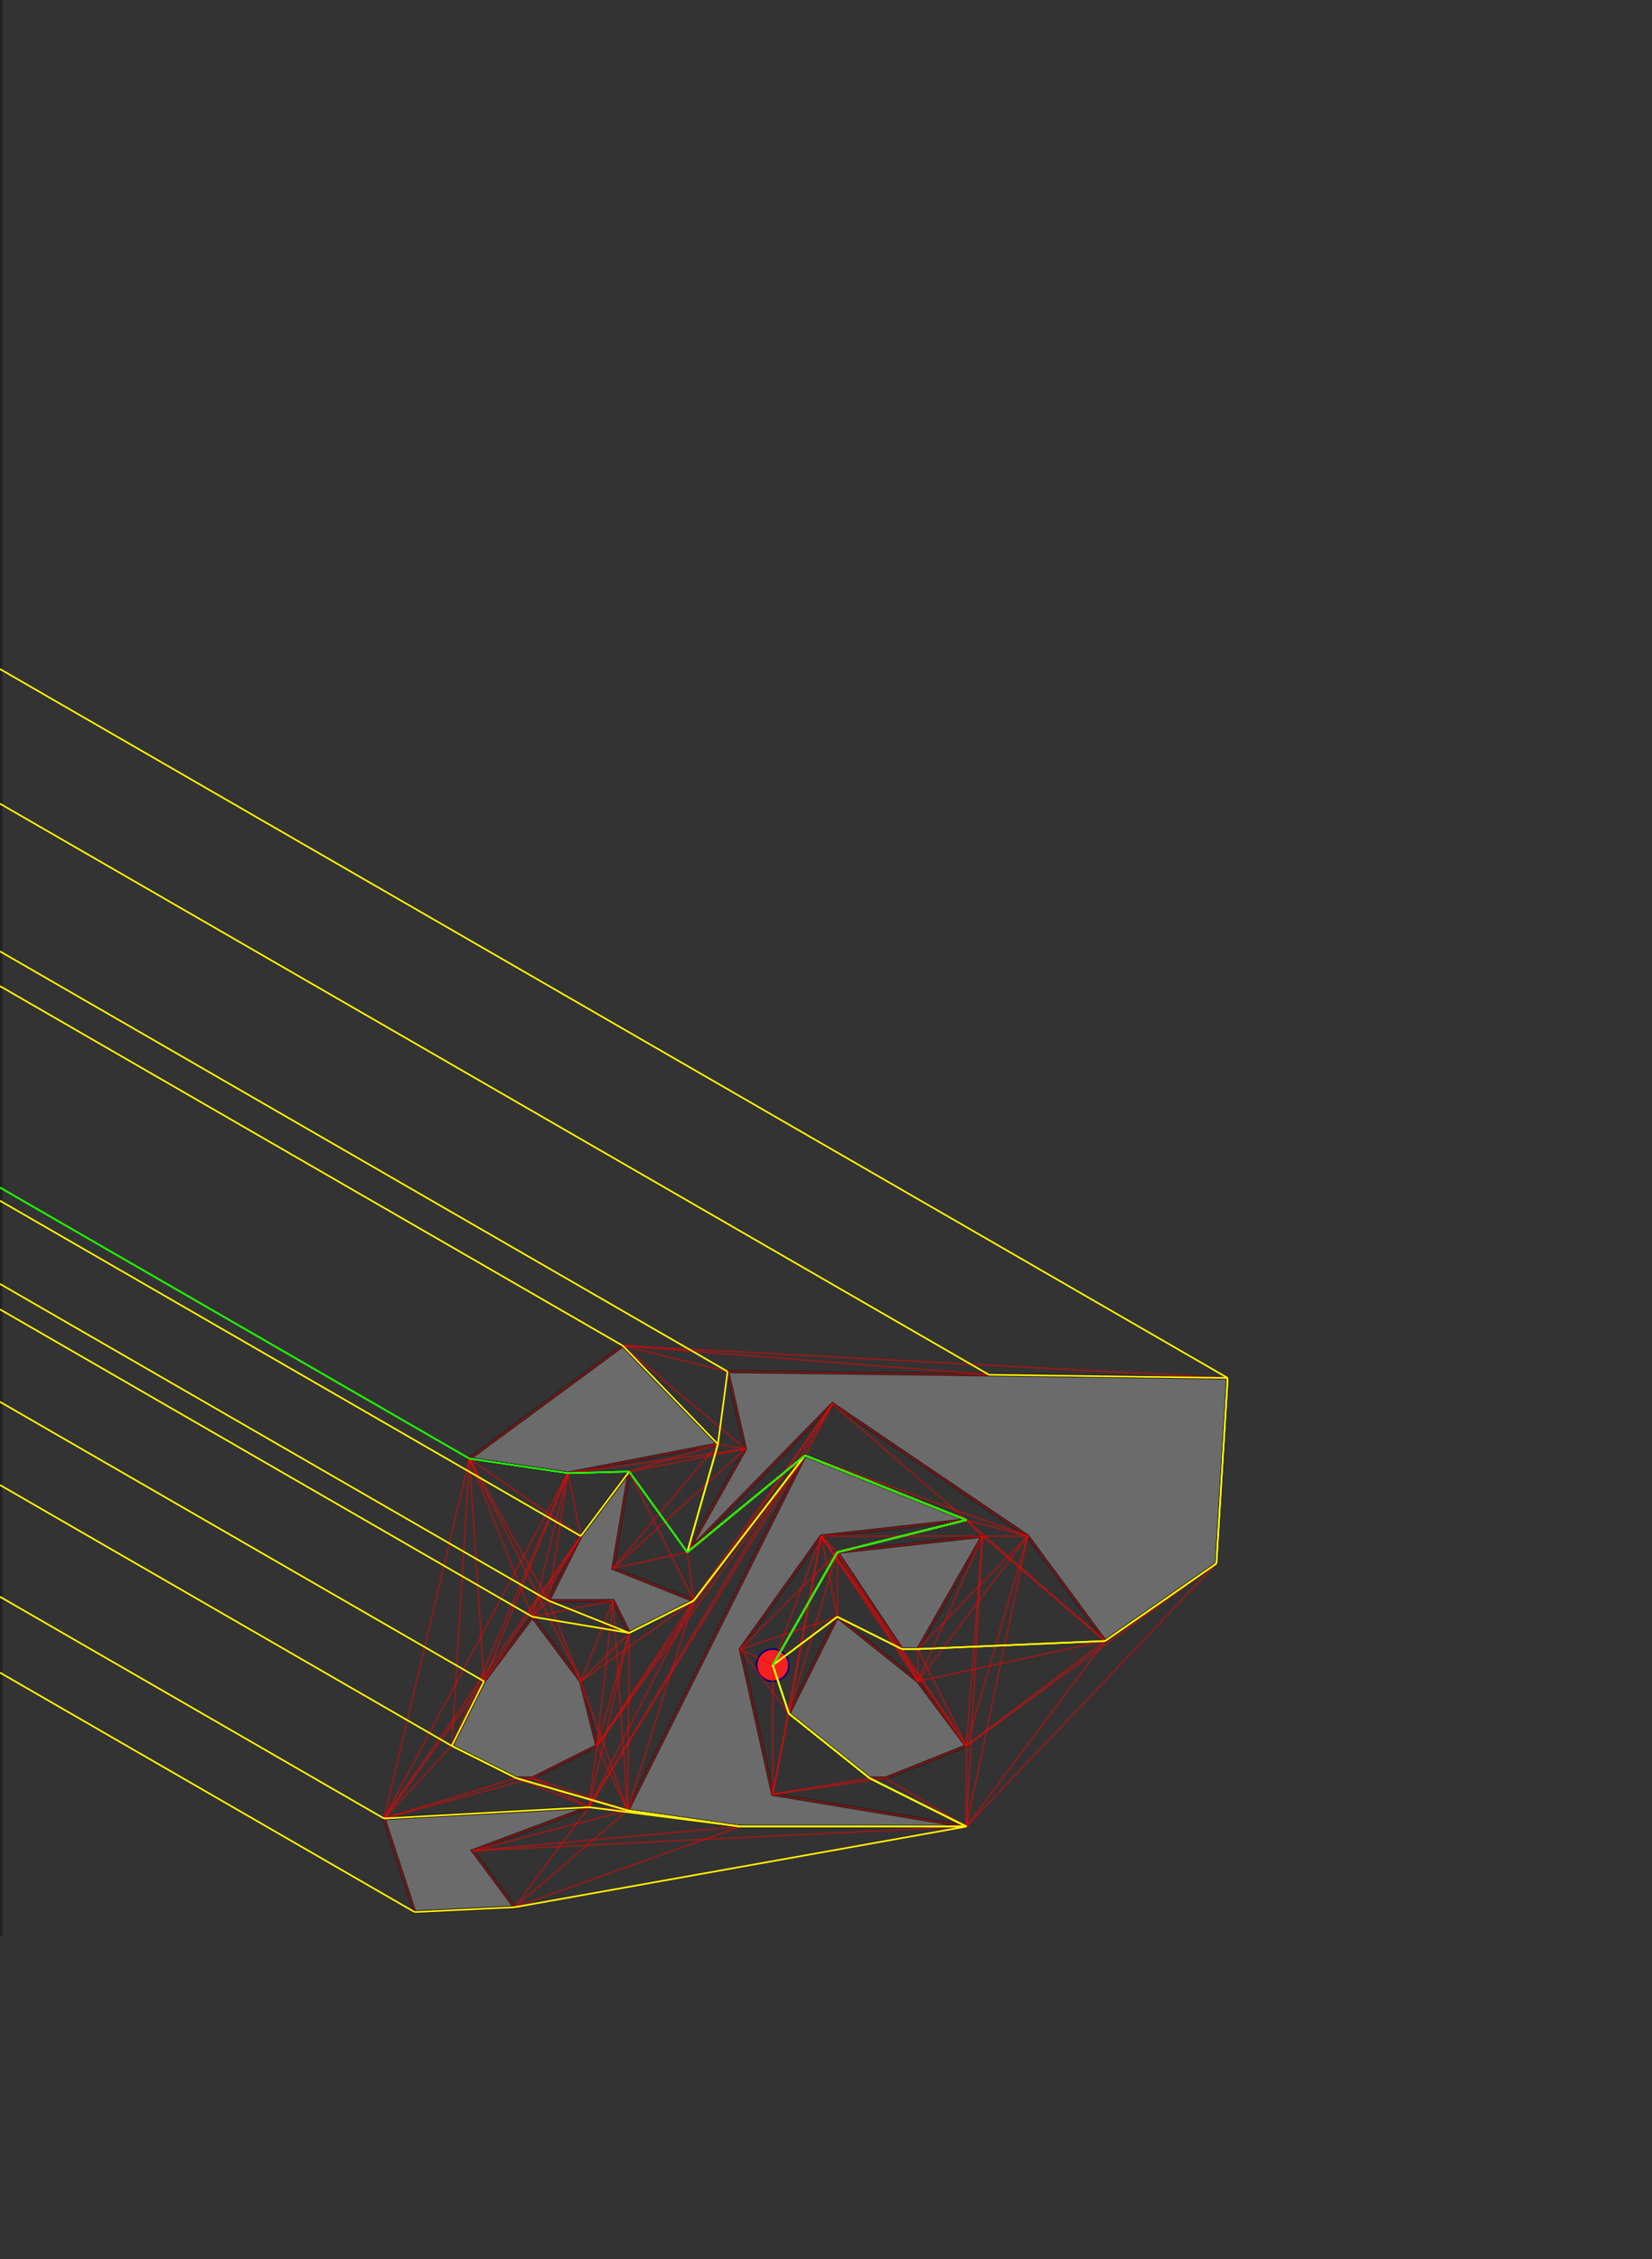 <svg version='1.1' viewBox='0 0 1024 1400' xmlns='http://www.w3.org/2000/svg'><rect x="0" y="0" width="1024" height="1400" fill="#333333" stroke="none"/><g transform='scale(1 -1)'><g transform='translate(0 -1200)'><line xmlns='http://www.w3.org/2000/svg' id='y' x1='0' x2='0' y1='0' y2='1200' fill='none' stroke='#212121' stroke-width='3'/><polygon id='P1' points='539 98 549 98 599 118 569 158 519 198 489 138' fill='#6B6B6B' stroke='#212121' stroke-width='2'/><polygon id='P2' points='559 178 569 178 609 248 519 238' fill='#6B6B6B' stroke='#212121' stroke-width='2'/><polygon id='P3' points='389 78 459 68 599 68 479 88 459 178 509 248 599 258 499 298' fill='#6B6B6B' stroke='#212121' stroke-width='2'/><polygon id='P4' points='320 98 330 98 370 118 360 158 330 198 300 158 280 118' fill='#6B6B6B' stroke='#212121' stroke-width='2'/><polygon id='P5' points='380 208 390 188 430 208 380 228 390 288 360 248 340 208' fill='#6B6B6B' stroke='#212121' stroke-width='2'/><polygon id='P6' points='352 287 445 305 386 366 291 296' fill='#6B6B6B' stroke='#212121' stroke-width='2'/><polygon id='P7' points='319 18 293 53 365 80 238 73 257 15' fill='#6B6B6B' stroke='#212121' stroke-width='2'/><polygon id='P8' points='637 248 516 330 426 238 462 302 451 350 613 348 761 346 754 231 685 183' fill='#6B6B6B' stroke='#212121' stroke-width='2'/><circle xmlns='http://www.w3.org/2000/svg' id='L' cx='479.0' cy='168.0' r='10' fill='#F42121' stroke='#000080' stroke-width='1'/><line stroke='#FF0000' opacity='0.25' x1='479.0' y1='168.0' x2='519.0' y2='198.0' stroke-width='1'/><line stroke='#FF0000' opacity='0.25' x1='479.0' y1='168.0' x2='489.0' y2='138.0' stroke-width='1'/><line stroke='#FF0000' opacity='0.25' x1='479.0' y1='168.0' x2='519.0' y2='238.0' stroke-width='1'/><line stroke='#FF0000' opacity='0.25' x1='479.0' y1='168.0' x2='479.0' y2='88.0' stroke-width='1'/><line stroke='#FF0000' opacity='0.25' x1='479.0' y1='168.0' x2='459.0' y2='178.0' stroke-width='1'/><line stroke='#FF0000' opacity='0.25' x1='479.0' y1='168.0' x2='509.0' y2='248.0' stroke-width='1'/><line stroke='#FF0000' opacity='0.25' x1='539.0' y1='98.0' x2='549.0' y2='98.0' stroke-width='1'/><line stroke='#FF0000' opacity='0.25' x1='539.0' y1='98.0' x2='489.0' y2='138.0' stroke-width='1'/><line stroke='#FF0000' opacity='0.25' x1='539.0' y1='98.0' x2='599.0' y2='68.0' stroke-width='1'/><line stroke='#FF0000' opacity='0.25' x1='539.0' y1='98.0' x2='479.0' y2='88.0' stroke-width='1'/><line stroke='#FF0000' opacity='0.25' x1='549.0' y1='98.0' x2='539.0' y2='98.0' stroke-width='1'/><line stroke='#FF0000' opacity='0.25' x1='549.0' y1='98.0' x2='599.0' y2='118.0' stroke-width='1'/><line stroke='#FF0000' opacity='0.25' x1='549.0' y1='98.0' x2='599.0' y2='68.0' stroke-width='1'/><line stroke='#FF0000' opacity='0.25' x1='549.0' y1='98.0' x2='479.0' y2='88.0' stroke-width='1'/><line stroke='#FF0000' opacity='0.25' x1='599.0' y1='118.0' x2='549.0' y2='98.0' stroke-width='1'/><line stroke='#FF0000' opacity='0.25' x1='599.0' y1='118.0' x2='569.0' y2='158.0' stroke-width='1'/><line stroke='#FF0000' opacity='0.25' x1='599.0' y1='118.0' x2='559.0' y2='178.0' stroke-width='1'/><line stroke='#FF0000' opacity='0.25' x1='599.0' y1='118.0' x2='569.0' y2='178.0' stroke-width='1'/><line stroke='#FF0000' opacity='0.25' x1='599.0' y1='118.0' x2='609.0' y2='248.0' stroke-width='1'/><line stroke='#FF0000' opacity='0.25' x1='599.0' y1='118.0' x2='599.0' y2='68.0' stroke-width='1'/><line stroke='#FF0000' opacity='0.25' x1='599.0' y1='118.0' x2='509.0' y2='248.0' stroke-width='1'/><line stroke='#FF0000' opacity='0.25' x1='599.0' y1='118.0' x2='637.0' y2='248.0' stroke-width='1'/><line stroke='#FF0000' opacity='0.25' x1='599.0' y1='118.0' x2='754.0' y2='231.0' stroke-width='1'/><line stroke='#FF0000' opacity='0.25' x1='599.0' y1='118.0' x2='685.0' y2='183.0' stroke-width='1'/><line stroke='#FF0000' opacity='0.25' x1='569.0' y1='158.0' x2='599.0' y2='118.0' stroke-width='1'/><line stroke='#FF0000' opacity='0.25' x1='569.0' y1='158.0' x2='519.0' y2='198.0' stroke-width='1'/><line stroke='#FF0000' opacity='0.25' x1='569.0' y1='158.0' x2='559.0' y2='178.0' stroke-width='1'/><line stroke='#FF0000' opacity='0.25' x1='569.0' y1='158.0' x2='569.0' y2='178.0' stroke-width='1'/><line stroke='#FF0000' opacity='0.25' x1='569.0' y1='158.0' x2='609.0' y2='248.0' stroke-width='1'/><line stroke='#FF0000' opacity='0.25' x1='569.0' y1='158.0' x2='519.0' y2='238.0' stroke-width='1'/><line stroke='#FF0000' opacity='0.25' x1='569.0' y1='158.0' x2='509.0' y2='248.0' stroke-width='1'/><line stroke='#FF0000' opacity='0.25' x1='569.0' y1='158.0' x2='637.0' y2='248.0' stroke-width='1'/><line stroke='#FF0000' opacity='0.25' x1='569.0' y1='158.0' x2='685.0' y2='183.0' stroke-width='1'/><line stroke='#FF0000' opacity='0.25' x1='519.0' y1='198.0' x2='479.0' y2='168.0' stroke-width='1'/><line stroke='#FF0000' opacity='0.25' x1='519.0' y1='198.0' x2='569.0' y2='158.0' stroke-width='1'/><line stroke='#FF0000' opacity='0.25' x1='519.0' y1='198.0' x2='489.0' y2='138.0' stroke-width='1'/><line stroke='#FF0000' opacity='0.25' x1='519.0' y1='198.0' x2='559.0' y2='178.0' stroke-width='1'/><line stroke='#FF0000' opacity='0.25' x1='519.0' y1='198.0' x2='519.0' y2='238.0' stroke-width='1'/><line stroke='#FF0000' opacity='0.25' x1='519.0' y1='198.0' x2='459.0' y2='178.0' stroke-width='1'/><line stroke='#FF0000' opacity='0.25' x1='519.0' y1='198.0' x2='509.0' y2='248.0' stroke-width='1'/><line stroke='#FF0000' opacity='0.25' x1='489.0' y1='138.0' x2='479.0' y2='168.0' stroke-width='1'/><line stroke='#FF0000' opacity='0.25' x1='489.0' y1='138.0' x2='539.0' y2='98.0' stroke-width='1'/><line stroke='#FF0000' opacity='0.25' x1='489.0' y1='138.0' x2='519.0' y2='198.0' stroke-width='1'/><line stroke='#FF0000' opacity='0.25' x1='489.0' y1='138.0' x2='519.0' y2='238.0' stroke-width='1'/><line stroke='#FF0000' opacity='0.25' x1='489.0' y1='138.0' x2='479.0' y2='88.0' stroke-width='1'/><line stroke='#FF0000' opacity='0.25' x1='489.0' y1='138.0' x2='459.0' y2='178.0' stroke-width='1'/><line stroke='#FF0000' opacity='0.25' x1='489.0' y1='138.0' x2='509.0' y2='248.0' stroke-width='1'/><line stroke='#FF0000' opacity='0.25' x1='559.0' y1='178.0' x2='599.0' y2='118.0' stroke-width='1'/><line stroke='#FF0000' opacity='0.25' x1='559.0' y1='178.0' x2='569.0' y2='158.0' stroke-width='1'/><line stroke='#FF0000' opacity='0.25' x1='559.0' y1='178.0' x2='519.0' y2='198.0' stroke-width='1'/><line stroke='#FF0000' opacity='0.25' x1='559.0' y1='178.0' x2='569.0' y2='178.0' stroke-width='1'/><line stroke='#FF0000' opacity='0.25' x1='559.0' y1='178.0' x2='519.0' y2='238.0' stroke-width='1'/><line stroke='#FF0000' opacity='0.25' x1='559.0' y1='178.0' x2='509.0' y2='248.0' stroke-width='1'/><line stroke='#FF0000' opacity='0.25' x1='569.0' y1='178.0' x2='599.0' y2='118.0' stroke-width='1'/><line stroke='#FF0000' opacity='0.25' x1='569.0' y1='178.0' x2='569.0' y2='158.0' stroke-width='1'/><line stroke='#FF0000' opacity='0.25' x1='569.0' y1='178.0' x2='559.0' y2='178.0' stroke-width='1'/><line stroke='#FF0000' opacity='0.25' x1='569.0' y1='178.0' x2='609.0' y2='248.0' stroke-width='1'/><line stroke='#FF0000' opacity='0.25' x1='569.0' y1='178.0' x2='637.0' y2='248.0' stroke-width='1'/><line stroke='#FF0000' opacity='0.25' x1='569.0' y1='178.0' x2='685.0' y2='183.0' stroke-width='1'/><line stroke='#FF0000' opacity='0.25' x1='609.0' y1='248.0' x2='599.0' y2='118.0' stroke-width='1'/><line stroke='#FF0000' opacity='0.25' x1='609.0' y1='248.0' x2='569.0' y2='158.0' stroke-width='1'/><line stroke='#FF0000' opacity='0.25' x1='609.0' y1='248.0' x2='569.0' y2='178.0' stroke-width='1'/><line stroke='#FF0000' opacity='0.25' x1='609.0' y1='248.0' x2='519.0' y2='238.0' stroke-width='1'/><line stroke='#FF0000' opacity='0.25' x1='609.0' y1='248.0' x2='599.0' y2='68.0' stroke-width='1'/><line stroke='#FF0000' opacity='0.25' x1='609.0' y1='248.0' x2='509.0' y2='248.0' stroke-width='1'/><line stroke='#FF0000' opacity='0.25' x1='609.0' y1='248.0' x2='599.0' y2='258.0' stroke-width='1'/><line stroke='#FF0000' opacity='0.25' x1='609.0' y1='248.0' x2='637.0' y2='248.0' stroke-width='1'/><line stroke='#FF0000' opacity='0.25' x1='609.0' y1='248.0' x2='685.0' y2='183.0' stroke-width='1'/><line stroke='#FF0000' opacity='0.25' x1='519.0' y1='238.0' x2='479.0' y2='168.0' stroke-width='1'/><line stroke='#FF0000' opacity='0.25' x1='519.0' y1='238.0' x2='569.0' y2='158.0' stroke-width='1'/><line stroke='#FF0000' opacity='0.25' x1='519.0' y1='238.0' x2='519.0' y2='198.0' stroke-width='1'/><line stroke='#FF0000' opacity='0.25' x1='519.0' y1='238.0' x2='489.0' y2='138.0' stroke-width='1'/><line stroke='#FF0000' opacity='0.25' x1='519.0' y1='238.0' x2='559.0' y2='178.0' stroke-width='1'/><line stroke='#FF0000' opacity='0.25' x1='519.0' y1='238.0' x2='609.0' y2='248.0' stroke-width='1'/><line stroke='#FF0000' opacity='0.25' x1='519.0' y1='238.0' x2='459.0' y2='178.0' stroke-width='1'/><line stroke='#FF0000' opacity='0.25' x1='519.0' y1='238.0' x2='509.0' y2='248.0' stroke-width='1'/><line stroke='#FF0000' opacity='0.25' x1='519.0' y1='238.0' x2='599.0' y2='258.0' stroke-width='1'/><line stroke='#FF0000' opacity='0.25' x1='389.0' y1='78.0' x2='459.0' y2='68.0' stroke-width='1'/><line stroke='#FF0000' opacity='0.25' x1='389.0' y1='78.0' x2='499.0' y2='298.0' stroke-width='1'/><line stroke='#FF0000' opacity='0.25' x1='389.0' y1='78.0' x2='320.0' y2='98.0' stroke-width='1'/><line stroke='#FF0000' opacity='0.25' x1='389.0' y1='78.0' x2='330.0' y2='98.0' stroke-width='1'/><line stroke='#FF0000' opacity='0.25' x1='389.0' y1='78.0' x2='370.0' y2='118.0' stroke-width='1'/><line stroke='#FF0000' opacity='0.25' x1='389.0' y1='78.0' x2='360.0' y2='158.0' stroke-width='1'/><line stroke='#FF0000' opacity='0.25' x1='389.0' y1='78.0' x2='380.0' y2='208.0' stroke-width='1'/><line stroke='#FF0000' opacity='0.25' x1='389.0' y1='78.0' x2='390.0' y2='188.0' stroke-width='1'/><line stroke='#FF0000' opacity='0.25' x1='389.0' y1='78.0' x2='430.0' y2='208.0' stroke-width='1'/><line stroke='#FF0000' opacity='0.25' x1='389.0' y1='78.0' x2='319.0' y2='18.0' stroke-width='1'/><line stroke='#FF0000' opacity='0.25' x1='389.0' y1='78.0' x2='293.0' y2='53.0' stroke-width='1'/><line stroke='#FF0000' opacity='0.25' x1='389.0' y1='78.0' x2='365.0' y2='80.0' stroke-width='1'/><line stroke='#FF0000' opacity='0.25' x1='459.0' y1='68.0' x2='389.0' y2='78.0' stroke-width='1'/><line stroke='#FF0000' opacity='0.25' x1='459.0' y1='68.0' x2='599.0' y2='68.0' stroke-width='1'/><line stroke='#FF0000' opacity='0.25' x1='459.0' y1='68.0' x2='319.0' y2='18.0' stroke-width='1'/><line stroke='#FF0000' opacity='0.25' x1='459.0' y1='68.0' x2='293.0' y2='53.0' stroke-width='1'/><line stroke='#FF0000' opacity='0.25' x1='459.0' y1='68.0' x2='365.0' y2='80.0' stroke-width='1'/><line stroke='#FF0000' opacity='0.25' x1='599.0' y1='68.0' x2='539.0' y2='98.0' stroke-width='1'/><line stroke='#FF0000' opacity='0.25' x1='599.0' y1='68.0' x2='549.0' y2='98.0' stroke-width='1'/><line stroke='#FF0000' opacity='0.25' x1='599.0' y1='68.0' x2='599.0' y2='118.0' stroke-width='1'/><line stroke='#FF0000' opacity='0.25' x1='599.0' y1='68.0' x2='609.0' y2='248.0' stroke-width='1'/><line stroke='#FF0000' opacity='0.25' x1='599.0' y1='68.0' x2='459.0' y2='68.0' stroke-width='1'/><line stroke='#FF0000' opacity='0.25' x1='599.0' y1='68.0' x2='479.0' y2='88.0' stroke-width='1'/><line stroke='#FF0000' opacity='0.25' x1='599.0' y1='68.0' x2='319.0' y2='18.0' stroke-width='1'/><line stroke='#FF0000' opacity='0.25' x1='599.0' y1='68.0' x2='293.0' y2='53.0' stroke-width='1'/><line stroke='#FF0000' opacity='0.25' x1='599.0' y1='68.0' x2='637.0' y2='248.0' stroke-width='1'/><line stroke='#FF0000' opacity='0.25' x1='599.0' y1='68.0' x2='754.0' y2='231.0' stroke-width='1'/><line stroke='#FF0000' opacity='0.25' x1='599.0' y1='68.0' x2='685.0' y2='183.0' stroke-width='1'/><line stroke='#FF0000' opacity='0.25' x1='479.0' y1='88.0' x2='479.0' y2='168.0' stroke-width='1'/><line stroke='#FF0000' opacity='0.25' x1='479.0' y1='88.0' x2='539.0' y2='98.0' stroke-width='1'/><line stroke='#FF0000' opacity='0.25' x1='479.0' y1='88.0' x2='549.0' y2='98.0' stroke-width='1'/><line stroke='#FF0000' opacity='0.25' x1='479.0' y1='88.0' x2='489.0' y2='138.0' stroke-width='1'/><line stroke='#FF0000' opacity='0.25' x1='479.0' y1='88.0' x2='599.0' y2='68.0' stroke-width='1'/><line stroke='#FF0000' opacity='0.25' x1='479.0' y1='88.0' x2='459.0' y2='178.0' stroke-width='1'/><line stroke='#FF0000' opacity='0.25' x1='479.0' y1='88.0' x2='509.0' y2='248.0' stroke-width='1'/><line stroke='#FF0000' opacity='0.25' x1='459.0' y1='178.0' x2='479.0' y2='168.0' stroke-width='1'/><line stroke='#FF0000' opacity='0.25' x1='459.0' y1='178.0' x2='519.0' y2='198.0' stroke-width='1'/><line stroke='#FF0000' opacity='0.25' x1='459.0' y1='178.0' x2='489.0' y2='138.0' stroke-width='1'/><line stroke='#FF0000' opacity='0.25' x1='459.0' y1='178.0' x2='519.0' y2='238.0' stroke-width='1'/><line stroke='#FF0000' opacity='0.25' x1='459.0' y1='178.0' x2='479.0' y2='88.0' stroke-width='1'/><line stroke='#FF0000' opacity='0.25' x1='459.0' y1='178.0' x2='509.0' y2='248.0' stroke-width='1'/><line stroke='#FF0000' opacity='0.25' x1='509.0' y1='248.0' x2='479.0' y2='168.0' stroke-width='1'/><line stroke='#FF0000' opacity='0.25' x1='509.0' y1='248.0' x2='599.0' y2='118.0' stroke-width='1'/><line stroke='#FF0000' opacity='0.25' x1='509.0' y1='248.0' x2='569.0' y2='158.0' stroke-width='1'/><line stroke='#FF0000' opacity='0.25' x1='509.0' y1='248.0' x2='519.0' y2='198.0' stroke-width='1'/><line stroke='#FF0000' opacity='0.25' x1='509.0' y1='248.0' x2='489.0' y2='138.0' stroke-width='1'/><line stroke='#FF0000' opacity='0.25' x1='509.0' y1='248.0' x2='559.0' y2='178.0' stroke-width='1'/><line stroke='#FF0000' opacity='0.25' x1='509.0' y1='248.0' x2='609.0' y2='248.0' stroke-width='1'/><line stroke='#FF0000' opacity='0.25' x1='509.0' y1='248.0' x2='519.0' y2='238.0' stroke-width='1'/><line stroke='#FF0000' opacity='0.25' x1='509.0' y1='248.0' x2='479.0' y2='88.0' stroke-width='1'/><line stroke='#FF0000' opacity='0.25' x1='509.0' y1='248.0' x2='459.0' y2='178.0' stroke-width='1'/><line stroke='#FF0000' opacity='0.25' x1='509.0' y1='248.0' x2='599.0' y2='258.0' stroke-width='1'/><line stroke='#FF0000' opacity='0.25' x1='599.0' y1='258.0' x2='609.0' y2='248.0' stroke-width='1'/><line stroke='#FF0000' opacity='0.25' x1='599.0' y1='258.0' x2='519.0' y2='238.0' stroke-width='1'/><line stroke='#FF0000' opacity='0.25' x1='599.0' y1='258.0' x2='509.0' y2='248.0' stroke-width='1'/><line stroke='#FF0000' opacity='0.25' x1='599.0' y1='258.0' x2='499.0' y2='298.0' stroke-width='1'/><line stroke='#FF0000' opacity='0.25' x1='599.0' y1='258.0' x2='637.0' y2='248.0' stroke-width='1'/><line stroke='#FF0000' opacity='0.25' x1='599.0' y1='258.0' x2='516.0' y2='330.0' stroke-width='1'/><line stroke='#FF0000' opacity='0.25' x1='599.0' y1='258.0' x2='685.0' y2='183.0' stroke-width='1'/><line stroke='#FF0000' opacity='0.25' x1='499.0' y1='298.0' x2='389.0' y2='78.0' stroke-width='1'/><line stroke='#FF0000' opacity='0.25' x1='499.0' y1='298.0' x2='599.0' y2='258.0' stroke-width='1'/><line stroke='#FF0000' opacity='0.25' x1='499.0' y1='298.0' x2='370.0' y2='118.0' stroke-width='1'/><line stroke='#FF0000' opacity='0.25' x1='499.0' y1='298.0' x2='430.0' y2='208.0' stroke-width='1'/><line stroke='#FF0000' opacity='0.25' x1='499.0' y1='298.0' x2='365.0' y2='80.0' stroke-width='1'/><line stroke='#FF0000' opacity='0.25' x1='499.0' y1='298.0' x2='637.0' y2='248.0' stroke-width='1'/><line stroke='#FF0000' opacity='0.25' x1='499.0' y1='298.0' x2='516.0' y2='330.0' stroke-width='1'/><line stroke='#FF0000' opacity='0.25' x1='499.0' y1='298.0' x2='426.0' y2='238.0' stroke-width='1'/><line stroke='#FF0000' opacity='0.25' x1='320.0' y1='98.0' x2='389.0' y2='78.0' stroke-width='1'/><line stroke='#FF0000' opacity='0.25' x1='320.0' y1='98.0' x2='330.0' y2='98.0' stroke-width='1'/><line stroke='#FF0000' opacity='0.25' x1='320.0' y1='98.0' x2='280.0' y2='118.0' stroke-width='1'/><line stroke='#FF0000' opacity='0.25' x1='320.0' y1='98.0' x2='365.0' y2='80.0' stroke-width='1'/><line stroke='#FF0000' opacity='0.25' x1='320.0' y1='98.0' x2='238.0' y2='73.0' stroke-width='1'/><line stroke='#FF0000' opacity='0.25' x1='330.0' y1='98.0' x2='389.0' y2='78.0' stroke-width='1'/><line stroke='#FF0000' opacity='0.25' x1='330.0' y1='98.0' x2='320.0' y2='98.0' stroke-width='1'/><line stroke='#FF0000' opacity='0.25' x1='330.0' y1='98.0' x2='370.0' y2='118.0' stroke-width='1'/><line stroke='#FF0000' opacity='0.25' x1='330.0' y1='98.0' x2='365.0' y2='80.0' stroke-width='1'/><line stroke='#FF0000' opacity='0.25' x1='330.0' y1='98.0' x2='238.0' y2='73.0' stroke-width='1'/><line stroke='#FF0000' opacity='0.25' x1='370.0' y1='118.0' x2='389.0' y2='78.0' stroke-width='1'/><line stroke='#FF0000' opacity='0.25' x1='370.0' y1='118.0' x2='499.0' y2='298.0' stroke-width='1'/><line stroke='#FF0000' opacity='0.25' x1='370.0' y1='118.0' x2='330.0' y2='98.0' stroke-width='1'/><line stroke='#FF0000' opacity='0.25' x1='370.0' y1='118.0' x2='360.0' y2='158.0' stroke-width='1'/><line stroke='#FF0000' opacity='0.25' x1='370.0' y1='118.0' x2='380.0' y2='208.0' stroke-width='1'/><line stroke='#FF0000' opacity='0.25' x1='370.0' y1='118.0' x2='390.0' y2='188.0' stroke-width='1'/><line stroke='#FF0000' opacity='0.25' x1='370.0' y1='118.0' x2='430.0' y2='208.0' stroke-width='1'/><line stroke='#FF0000' opacity='0.25' x1='370.0' y1='118.0' x2='365.0' y2='80.0' stroke-width='1'/><line stroke='#FF0000' opacity='0.25' x1='370.0' y1='118.0' x2='516.0' y2='330.0' stroke-width='1'/><line stroke='#FF0000' opacity='0.25' x1='360.0' y1='158.0' x2='389.0' y2='78.0' stroke-width='1'/><line stroke='#FF0000' opacity='0.25' x1='360.0' y1='158.0' x2='370.0' y2='118.0' stroke-width='1'/><line stroke='#FF0000' opacity='0.25' x1='360.0' y1='158.0' x2='330.0' y2='198.0' stroke-width='1'/><line stroke='#FF0000' opacity='0.25' x1='360.0' y1='158.0' x2='380.0' y2='208.0' stroke-width='1'/><line stroke='#FF0000' opacity='0.25' x1='360.0' y1='158.0' x2='390.0' y2='188.0' stroke-width='1'/><line stroke='#FF0000' opacity='0.25' x1='360.0' y1='158.0' x2='430.0' y2='208.0' stroke-width='1'/><line stroke='#FF0000' opacity='0.25' x1='360.0' y1='158.0' x2='340.0' y2='208.0' stroke-width='1'/><line stroke='#FF0000' opacity='0.25' x1='360.0' y1='158.0' x2='291.0' y2='296.0' stroke-width='1'/><line stroke='#FF0000' opacity='0.25' x1='330.0' y1='198.0' x2='360.0' y2='158.0' stroke-width='1'/><line stroke='#FF0000' opacity='0.25' x1='330.0' y1='198.0' x2='300.0' y2='158.0' stroke-width='1'/><line stroke='#FF0000' opacity='0.25' x1='330.0' y1='198.0' x2='380.0' y2='208.0' stroke-width='1'/><line stroke='#FF0000' opacity='0.25' x1='330.0' y1='198.0' x2='390.0' y2='188.0' stroke-width='1'/><line stroke='#FF0000' opacity='0.25' x1='330.0' y1='198.0' x2='360.0' y2='248.0' stroke-width='1'/><line stroke='#FF0000' opacity='0.25' x1='330.0' y1='198.0' x2='340.0' y2='208.0' stroke-width='1'/><line stroke='#FF0000' opacity='0.25' x1='330.0' y1='198.0' x2='352.0' y2='287.0' stroke-width='1'/><line stroke='#FF0000' opacity='0.25' x1='330.0' y1='198.0' x2='291.0' y2='296.0' stroke-width='1'/><line stroke='#FF0000' opacity='0.25' x1='330.0' y1='198.0' x2='0' y2='388.526' stroke-width='1'/><line stroke='#FF0000' opacity='0.25' x1='300.0' y1='158.0' x2='330.0' y2='198.0' stroke-width='1'/><line stroke='#FF0000' opacity='0.25' x1='300.0' y1='158.0' x2='280.0' y2='118.0' stroke-width='1'/><line stroke='#FF0000' opacity='0.25' x1='300.0' y1='158.0' x2='360.0' y2='248.0' stroke-width='1'/><line stroke='#FF0000' opacity='0.25' x1='300.0' y1='158.0' x2='352.0' y2='287.0' stroke-width='1'/><line stroke='#FF0000' opacity='0.25' x1='300.0' y1='158.0' x2='291.0' y2='296.0' stroke-width='1'/><line stroke='#FF0000' opacity='0.25' x1='300.0' y1='158.0' x2='238.0' y2='73.0' stroke-width='1'/><line stroke='#FF0000' opacity='0.25' x1='300.0' y1='158.0' x2='0' y2='331.205' stroke-width='1'/><line stroke='#FF0000' opacity='0.25' x1='280.0' y1='118.0' x2='320.0' y2='98.0' stroke-width='1'/><line stroke='#FF0000' opacity='0.25' x1='280.0' y1='118.0' x2='300.0' y2='158.0' stroke-width='1'/><line stroke='#FF0000' opacity='0.25' x1='280.0' y1='118.0' x2='352.0' y2='287.0' stroke-width='1'/><line stroke='#FF0000' opacity='0.25' x1='280.0' y1='118.0' x2='291.0' y2='296.0' stroke-width='1'/><line stroke='#FF0000' opacity='0.25' x1='280.0' y1='118.0' x2='238.0' y2='73.0' stroke-width='1'/><line stroke='#FF0000' opacity='0.25' x1='280.0' y1='118.0' x2='0' y2='279.658' stroke-width='1'/><line stroke='#FF0000' opacity='0.25' x1='380.0' y1='208.0' x2='389.0' y2='78.0' stroke-width='1'/><line stroke='#FF0000' opacity='0.25' x1='380.0' y1='208.0' x2='370.0' y2='118.0' stroke-width='1'/><line stroke='#FF0000' opacity='0.25' x1='380.0' y1='208.0' x2='360.0' y2='158.0' stroke-width='1'/><line stroke='#FF0000' opacity='0.25' x1='380.0' y1='208.0' x2='330.0' y2='198.0' stroke-width='1'/><line stroke='#FF0000' opacity='0.25' x1='380.0' y1='208.0' x2='390.0' y2='188.0' stroke-width='1'/><line stroke='#FF0000' opacity='0.25' x1='380.0' y1='208.0' x2='340.0' y2='208.0' stroke-width='1'/><line stroke='#FF0000' opacity='0.25' x1='390.0' y1='188.0' x2='389.0' y2='78.0' stroke-width='1'/><line stroke='#FF0000' opacity='0.25' x1='390.0' y1='188.0' x2='370.0' y2='118.0' stroke-width='1'/><line stroke='#FF0000' opacity='0.25' x1='390.0' y1='188.0' x2='360.0' y2='158.0' stroke-width='1'/><line stroke='#FF0000' opacity='0.25' x1='390.0' y1='188.0' x2='330.0' y2='198.0' stroke-width='1'/><line stroke='#FF0000' opacity='0.25' x1='390.0' y1='188.0' x2='380.0' y2='208.0' stroke-width='1'/><line stroke='#FF0000' opacity='0.25' x1='390.0' y1='188.0' x2='430.0' y2='208.0' stroke-width='1'/><line stroke='#FF0000' opacity='0.25' x1='390.0' y1='188.0' x2='340.0' y2='208.0' stroke-width='1'/><line stroke='#FF0000' opacity='0.25' x1='390.0' y1='188.0' x2='365.0' y2='80.0' stroke-width='1'/><line stroke='#FF0000' opacity='0.25' x1='430.0' y1='208.0' x2='389.0' y2='78.0' stroke-width='1'/><line stroke='#FF0000' opacity='0.25' x1='430.0' y1='208.0' x2='499.0' y2='298.0' stroke-width='1'/><line stroke='#FF0000' opacity='0.25' x1='430.0' y1='208.0' x2='370.0' y2='118.0' stroke-width='1'/><line stroke='#FF0000' opacity='0.25' x1='430.0' y1='208.0' x2='360.0' y2='158.0' stroke-width='1'/><line stroke='#FF0000' opacity='0.25' x1='430.0' y1='208.0' x2='390.0' y2='188.0' stroke-width='1'/><line stroke='#FF0000' opacity='0.25' x1='430.0' y1='208.0' x2='380.0' y2='228.0' stroke-width='1'/><line stroke='#FF0000' opacity='0.25' x1='430.0' y1='208.0' x2='390.0' y2='288.0' stroke-width='1'/><line stroke='#FF0000' opacity='0.25' x1='430.0' y1='208.0' x2='365.0' y2='80.0' stroke-width='1'/><line stroke='#FF0000' opacity='0.25' x1='430.0' y1='208.0' x2='516.0' y2='330.0' stroke-width='1'/><line stroke='#FF0000' opacity='0.25' x1='430.0' y1='208.0' x2='426.0' y2='238.0' stroke-width='1'/><line stroke='#FF0000' opacity='0.25' x1='380.0' y1='228.0' x2='430.0' y2='208.0' stroke-width='1'/><line stroke='#FF0000' opacity='0.25' x1='380.0' y1='228.0' x2='390.0' y2='288.0' stroke-width='1'/><line stroke='#FF0000' opacity='0.25' x1='380.0' y1='228.0' x2='445.0' y2='305.0' stroke-width='1'/><line stroke='#FF0000' opacity='0.25' x1='380.0' y1='228.0' x2='426.0' y2='238.0' stroke-width='1'/><line stroke='#FF0000' opacity='0.25' x1='380.0' y1='228.0' x2='462.0' y2='302.0' stroke-width='1'/><line stroke='#FF0000' opacity='0.25' x1='390.0' y1='288.0' x2='430.0' y2='208.0' stroke-width='1'/><line stroke='#FF0000' opacity='0.25' x1='390.0' y1='288.0' x2='380.0' y2='228.0' stroke-width='1'/><line stroke='#FF0000' opacity='0.25' x1='390.0' y1='288.0' x2='360.0' y2='248.0' stroke-width='1'/><line stroke='#FF0000' opacity='0.25' x1='390.0' y1='288.0' x2='352.0' y2='287.0' stroke-width='1'/><line stroke='#FF0000' opacity='0.25' x1='390.0' y1='288.0' x2='445.0' y2='305.0' stroke-width='1'/><line stroke='#FF0000' opacity='0.25' x1='390.0' y1='288.0' x2='426.0' y2='238.0' stroke-width='1'/><line stroke='#FF0000' opacity='0.25' x1='390.0' y1='288.0' x2='462.0' y2='302.0' stroke-width='1'/><line stroke='#FF0000' opacity='0.25' x1='360.0' y1='248.0' x2='330.0' y2='198.0' stroke-width='1'/><line stroke='#FF0000' opacity='0.25' x1='360.0' y1='248.0' x2='300.0' y2='158.0' stroke-width='1'/><line stroke='#FF0000' opacity='0.25' x1='360.0' y1='248.0' x2='390.0' y2='288.0' stroke-width='1'/><line stroke='#FF0000' opacity='0.25' x1='360.0' y1='248.0' x2='340.0' y2='208.0' stroke-width='1'/><line stroke='#FF0000' opacity='0.25' x1='360.0' y1='248.0' x2='352.0' y2='287.0' stroke-width='1'/><line stroke='#FF0000' opacity='0.25' x1='360.0' y1='248.0' x2='291.0' y2='296.0' stroke-width='1'/><line stroke='#FF0000' opacity='0.25' x1='360.0' y1='248.0' x2='238.0' y2='73.0' stroke-width='1'/><line stroke='#FF0000' opacity='0.25' x1='360.0' y1='248.0' x2='0' y2='455.846' stroke-width='1'/><line stroke='#FF0000' opacity='0.25' x1='340.0' y1='208.0' x2='360.0' y2='158.0' stroke-width='1'/><line stroke='#FF0000' opacity='0.25' x1='340.0' y1='208.0' x2='330.0' y2='198.0' stroke-width='1'/><line stroke='#FF0000' opacity='0.25' x1='340.0' y1='208.0' x2='380.0' y2='208.0' stroke-width='1'/><line stroke='#FF0000' opacity='0.25' x1='340.0' y1='208.0' x2='390.0' y2='188.0' stroke-width='1'/><line stroke='#FF0000' opacity='0.25' x1='340.0' y1='208.0' x2='360.0' y2='248.0' stroke-width='1'/><line stroke='#FF0000' opacity='0.25' x1='340.0' y1='208.0' x2='352.0' y2='287.0' stroke-width='1'/><line stroke='#FF0000' opacity='0.25' x1='340.0' y1='208.0' x2='291.0' y2='296.0' stroke-width='1'/><line stroke='#FF0000' opacity='0.25' x1='340.0' y1='208.0' x2='0' y2='404.299' stroke-width='1'/><line stroke='#FF0000' opacity='0.25' x1='352.0' y1='287.0' x2='330.0' y2='198.0' stroke-width='1'/><line stroke='#FF0000' opacity='0.25' x1='352.0' y1='287.0' x2='300.0' y2='158.0' stroke-width='1'/><line stroke='#FF0000' opacity='0.25' x1='352.0' y1='287.0' x2='280.0' y2='118.0' stroke-width='1'/><line stroke='#FF0000' opacity='0.25' x1='352.0' y1='287.0' x2='390.0' y2='288.0' stroke-width='1'/><line stroke='#FF0000' opacity='0.25' x1='352.0' y1='287.0' x2='360.0' y2='248.0' stroke-width='1'/><line stroke='#FF0000' opacity='0.25' x1='352.0' y1='287.0' x2='340.0' y2='208.0' stroke-width='1'/><line stroke='#FF0000' opacity='0.25' x1='352.0' y1='287.0' x2='445.0' y2='305.0' stroke-width='1'/><line stroke='#FF0000' opacity='0.25' x1='352.0' y1='287.0' x2='291.0' y2='296.0' stroke-width='1'/><line stroke='#FF0000' opacity='0.25' x1='352.0' y1='287.0' x2='238.0' y2='73.0' stroke-width='1'/><line stroke='#FF0000' opacity='0.25' x1='352.0' y1='287.0' x2='462.0' y2='302.0' stroke-width='1'/><line stroke='#FF0000' opacity='0.25' x1='445.0' y1='305.0' x2='380.0' y2='228.0' stroke-width='1'/><line stroke='#FF0000' opacity='0.25' x1='445.0' y1='305.0' x2='390.0' y2='288.0' stroke-width='1'/><line stroke='#FF0000' opacity='0.25' x1='445.0' y1='305.0' x2='352.0' y2='287.0' stroke-width='1'/><line stroke='#FF0000' opacity='0.25' x1='445.0' y1='305.0' x2='386.0' y2='366.0' stroke-width='1'/><line stroke='#FF0000' opacity='0.25' x1='445.0' y1='305.0' x2='426.0' y2='238.0' stroke-width='1'/><line stroke='#FF0000' opacity='0.25' x1='445.0' y1='305.0' x2='462.0' y2='302.0' stroke-width='1'/><line stroke='#FF0000' opacity='0.25' x1='445.0' y1='305.0' x2='451.0' y2='350.0' stroke-width='1'/><line stroke='#FF0000' opacity='0.25' x1='386.0' y1='366.0' x2='445.0' y2='305.0' stroke-width='1'/><line stroke='#FF0000' opacity='0.25' x1='386.0' y1='366.0' x2='291.0' y2='296.0' stroke-width='1'/><line stroke='#FF0000' opacity='0.25' x1='386.0' y1='366.0' x2='462.0' y2='302.0' stroke-width='1'/><line stroke='#FF0000' opacity='0.25' x1='386.0' y1='366.0' x2='451.0' y2='350.0' stroke-width='1'/><line stroke='#FF0000' opacity='0.25' x1='386.0' y1='366.0' x2='613.0' y2='348.0' stroke-width='1'/><line stroke='#FF0000' opacity='0.25' x1='386.0' y1='366.0' x2='761.0' y2='346.0' stroke-width='1'/><line stroke='#FF0000' opacity='0.25' x1='386.0' y1='366.0' x2='0' y2='588.857' stroke-width='1'/><line stroke='#FF0000' opacity='0.25' x1='291.0' y1='296.0' x2='360.0' y2='158.0' stroke-width='1'/><line stroke='#FF0000' opacity='0.25' x1='291.0' y1='296.0' x2='330.0' y2='198.0' stroke-width='1'/><line stroke='#FF0000' opacity='0.25' x1='291.0' y1='296.0' x2='300.0' y2='158.0' stroke-width='1'/><line stroke='#FF0000' opacity='0.25' x1='291.0' y1='296.0' x2='280.0' y2='118.0' stroke-width='1'/><line stroke='#FF0000' opacity='0.25' x1='291.0' y1='296.0' x2='360.0' y2='248.0' stroke-width='1'/><line stroke='#FF0000' opacity='0.25' x1='291.0' y1='296.0' x2='340.0' y2='208.0' stroke-width='1'/><line stroke='#FF0000' opacity='0.25' x1='291.0' y1='296.0' x2='352.0' y2='287.0' stroke-width='1'/><line stroke='#FF0000' opacity='0.25' x1='291.0' y1='296.0' x2='386.0' y2='366.0' stroke-width='1'/><line stroke='#FF0000' opacity='0.25' x1='291.0' y1='296.0' x2='238.0' y2='73.0' stroke-width='1'/><line stroke='#FF0000' opacity='0.25' x1='291.0' y1='296.0' x2='0' y2='464.009' stroke-width='1'/><line stroke='#FF0000' opacity='0.25' x1='319.0' y1='18.0' x2='389.0' y2='78.0' stroke-width='1'/><line stroke='#FF0000' opacity='0.25' x1='319.0' y1='18.0' x2='459.0' y2='68.0' stroke-width='1'/><line stroke='#FF0000' opacity='0.25' x1='319.0' y1='18.0' x2='599.0' y2='68.0' stroke-width='1'/><line stroke='#FF0000' opacity='0.25' x1='319.0' y1='18.0' x2='293.0' y2='53.0' stroke-width='1'/><line stroke='#FF0000' opacity='0.25' x1='319.0' y1='18.0' x2='365.0' y2='80.0' stroke-width='1'/><line stroke='#FF0000' opacity='0.25' x1='319.0' y1='18.0' x2='257.0' y2='15.0' stroke-width='1'/><line stroke='#FF0000' opacity='0.25' x1='293.0' y1='53.0' x2='389.0' y2='78.0' stroke-width='1'/><line stroke='#FF0000' opacity='0.25' x1='293.0' y1='53.0' x2='459.0' y2='68.0' stroke-width='1'/><line stroke='#FF0000' opacity='0.25' x1='293.0' y1='53.0' x2='599.0' y2='68.0' stroke-width='1'/><line stroke='#FF0000' opacity='0.25' x1='293.0' y1='53.0' x2='319.0' y2='18.0' stroke-width='1'/><line stroke='#FF0000' opacity='0.25' x1='293.0' y1='53.0' x2='365.0' y2='80.0' stroke-width='1'/><line stroke='#FF0000' opacity='0.25' x1='365.0' y1='80.0' x2='389.0' y2='78.0' stroke-width='1'/><line stroke='#FF0000' opacity='0.25' x1='365.0' y1='80.0' x2='459.0' y2='68.0' stroke-width='1'/><line stroke='#FF0000' opacity='0.25' x1='365.0' y1='80.0' x2='499.0' y2='298.0' stroke-width='1'/><line stroke='#FF0000' opacity='0.25' x1='365.0' y1='80.0' x2='320.0' y2='98.0' stroke-width='1'/><line stroke='#FF0000' opacity='0.25' x1='365.0' y1='80.0' x2='330.0' y2='98.0' stroke-width='1'/><line stroke='#FF0000' opacity='0.25' x1='365.0' y1='80.0' x2='370.0' y2='118.0' stroke-width='1'/><line stroke='#FF0000' opacity='0.25' x1='365.0' y1='80.0' x2='390.0' y2='188.0' stroke-width='1'/><line stroke='#FF0000' opacity='0.25' x1='365.0' y1='80.0' x2='430.0' y2='208.0' stroke-width='1'/><line stroke='#FF0000' opacity='0.25' x1='365.0' y1='80.0' x2='319.0' y2='18.0' stroke-width='1'/><line stroke='#FF0000' opacity='0.25' x1='365.0' y1='80.0' x2='293.0' y2='53.0' stroke-width='1'/><line stroke='#FF0000' opacity='0.25' x1='365.0' y1='80.0' x2='238.0' y2='73.0' stroke-width='1'/><line stroke='#FF0000' opacity='0.25' x1='365.0' y1='80.0' x2='516.0' y2='330.0' stroke-width='1'/><line stroke='#FF0000' opacity='0.25' x1='238.0' y1='73.0' x2='320.0' y2='98.0' stroke-width='1'/><line stroke='#FF0000' opacity='0.25' x1='238.0' y1='73.0' x2='330.0' y2='98.0' stroke-width='1'/><line stroke='#FF0000' opacity='0.25' x1='238.0' y1='73.0' x2='300.0' y2='158.0' stroke-width='1'/><line stroke='#FF0000' opacity='0.25' x1='238.0' y1='73.0' x2='280.0' y2='118.0' stroke-width='1'/><line stroke='#FF0000' opacity='0.25' x1='238.0' y1='73.0' x2='360.0' y2='248.0' stroke-width='1'/><line stroke='#FF0000' opacity='0.25' x1='238.0' y1='73.0' x2='352.0' y2='287.0' stroke-width='1'/><line stroke='#FF0000' opacity='0.25' x1='238.0' y1='73.0' x2='291.0' y2='296.0' stroke-width='1'/><line stroke='#FF0000' opacity='0.25' x1='238.0' y1='73.0' x2='365.0' y2='80.0' stroke-width='1'/><line stroke='#FF0000' opacity='0.25' x1='238.0' y1='73.0' x2='257.0' y2='15.0' stroke-width='1'/><line stroke='#FF0000' opacity='0.25' x1='238.0' y1='73.0' x2='0' y2='210.409' stroke-width='1'/><line stroke='#FF0000' opacity='0.25' x1='257.0' y1='15.0' x2='319.0' y2='18.0' stroke-width='1'/><line stroke='#FF0000' opacity='0.25' x1='257.0' y1='15.0' x2='238.0' y2='73.0' stroke-width='1'/><line stroke='#FF0000' opacity='0.25' x1='257.0' y1='15.0' x2='0' y2='163.379' stroke-width='1'/><line stroke='#FF0000' opacity='0.25' x1='637.0' y1='248.0' x2='599.0' y2='118.0' stroke-width='1'/><line stroke='#FF0000' opacity='0.25' x1='637.0' y1='248.0' x2='569.0' y2='158.0' stroke-width='1'/><line stroke='#FF0000' opacity='0.25' x1='637.0' y1='248.0' x2='569.0' y2='178.0' stroke-width='1'/><line stroke='#FF0000' opacity='0.25' x1='637.0' y1='248.0' x2='609.0' y2='248.0' stroke-width='1'/><line stroke='#FF0000' opacity='0.25' x1='637.0' y1='248.0' x2='599.0' y2='68.0' stroke-width='1'/><line stroke='#FF0000' opacity='0.25' x1='637.0' y1='248.0' x2='599.0' y2='258.0' stroke-width='1'/><line stroke='#FF0000' opacity='0.25' x1='637.0' y1='248.0' x2='499.0' y2='298.0' stroke-width='1'/><line stroke='#FF0000' opacity='0.25' x1='637.0' y1='248.0' x2='516.0' y2='330.0' stroke-width='1'/><line stroke='#FF0000' opacity='0.25' x1='637.0' y1='248.0' x2='685.0' y2='183.0' stroke-width='1'/><line stroke='#FF0000' opacity='0.25' x1='516.0' y1='330.0' x2='599.0' y2='258.0' stroke-width='1'/><line stroke='#FF0000' opacity='0.25' x1='516.0' y1='330.0' x2='499.0' y2='298.0' stroke-width='1'/><line stroke='#FF0000' opacity='0.25' x1='516.0' y1='330.0' x2='370.0' y2='118.0' stroke-width='1'/><line stroke='#FF0000' opacity='0.25' x1='516.0' y1='330.0' x2='430.0' y2='208.0' stroke-width='1'/><line stroke='#FF0000' opacity='0.25' x1='516.0' y1='330.0' x2='365.0' y2='80.0' stroke-width='1'/><line stroke='#FF0000' opacity='0.25' x1='516.0' y1='330.0' x2='637.0' y2='248.0' stroke-width='1'/><line stroke='#FF0000' opacity='0.25' x1='516.0' y1='330.0' x2='426.0' y2='238.0' stroke-width='1'/><line stroke='#FF0000' opacity='0.25' x1='426.0' y1='238.0' x2='499.0' y2='298.0' stroke-width='1'/><line stroke='#FF0000' opacity='0.25' x1='426.0' y1='238.0' x2='430.0' y2='208.0' stroke-width='1'/><line stroke='#FF0000' opacity='0.25' x1='426.0' y1='238.0' x2='380.0' y2='228.0' stroke-width='1'/><line stroke='#FF0000' opacity='0.25' x1='426.0' y1='238.0' x2='390.0' y2='288.0' stroke-width='1'/><line stroke='#FF0000' opacity='0.25' x1='426.0' y1='238.0' x2='445.0' y2='305.0' stroke-width='1'/><line stroke='#FF0000' opacity='0.25' x1='426.0' y1='238.0' x2='516.0' y2='330.0' stroke-width='1'/><line stroke='#FF0000' opacity='0.25' x1='426.0' y1='238.0' x2='462.0' y2='302.0' stroke-width='1'/><line stroke='#FF0000' opacity='0.25' x1='462.0' y1='302.0' x2='380.0' y2='228.0' stroke-width='1'/><line stroke='#FF0000' opacity='0.25' x1='462.0' y1='302.0' x2='390.0' y2='288.0' stroke-width='1'/><line stroke='#FF0000' opacity='0.25' x1='462.0' y1='302.0' x2='352.0' y2='287.0' stroke-width='1'/><line stroke='#FF0000' opacity='0.25' x1='462.0' y1='302.0' x2='445.0' y2='305.0' stroke-width='1'/><line stroke='#FF0000' opacity='0.25' x1='462.0' y1='302.0' x2='386.0' y2='366.0' stroke-width='1'/><line stroke='#FF0000' opacity='0.25' x1='462.0' y1='302.0' x2='426.0' y2='238.0' stroke-width='1'/><line stroke='#FF0000' opacity='0.25' x1='462.0' y1='302.0' x2='451.0' y2='350.0' stroke-width='1'/><line stroke='#FF0000' opacity='0.25' x1='451.0' y1='350.0' x2='445.0' y2='305.0' stroke-width='1'/><line stroke='#FF0000' opacity='0.25' x1='451.0' y1='350.0' x2='386.0' y2='366.0' stroke-width='1'/><line stroke='#FF0000' opacity='0.25' x1='451.0' y1='350.0' x2='462.0' y2='302.0' stroke-width='1'/><line stroke='#FF0000' opacity='0.25' x1='451.0' y1='350.0' x2='613.0' y2='348.0' stroke-width='1'/><line stroke='#FF0000' opacity='0.25' x1='451.0' y1='350.0' x2='0' y2='610.385' stroke-width='1'/><line stroke='#FF0000' opacity='0.25' x1='613.0' y1='348.0' x2='386.0' y2='366.0' stroke-width='1'/><line stroke='#FF0000' opacity='0.25' x1='613.0' y1='348.0' x2='451.0' y2='350.0' stroke-width='1'/><line stroke='#FF0000' opacity='0.25' x1='613.0' y1='348.0' x2='761.0' y2='346.0' stroke-width='1'/><line stroke='#FF0000' opacity='0.25' x1='613.0' y1='348.0' x2='0' y2='701.916' stroke-width='1'/><line stroke='#FF0000' opacity='0.25' x1='761.0' y1='346.0' x2='386.0' y2='366.0' stroke-width='1'/><line stroke='#FF0000' opacity='0.25' x1='761.0' y1='346.0' x2='613.0' y2='348.0' stroke-width='1'/><line stroke='#FF0000' opacity='0.25' x1='761.0' y1='346.0' x2='754.0' y2='231.0' stroke-width='1'/><line stroke='#FF0000' opacity='0.25' x1='761.0' y1='346.0' x2='0' y2='785.364' stroke-width='1'/><line stroke='#FF0000' opacity='0.25' x1='754.0' y1='231.0' x2='599.0' y2='118.0' stroke-width='1'/><line stroke='#FF0000' opacity='0.25' x1='754.0' y1='231.0' x2='599.0' y2='68.0' stroke-width='1'/><line stroke='#FF0000' opacity='0.25' x1='754.0' y1='231.0' x2='761.0' y2='346.0' stroke-width='1'/><line stroke='#FF0000' opacity='0.25' x1='754.0' y1='231.0' x2='685.0' y2='183.0' stroke-width='1'/><line stroke='#FF0000' opacity='0.25' x1='685.0' y1='183.0' x2='599.0' y2='118.0' stroke-width='1'/><line stroke='#FF0000' opacity='0.25' x1='685.0' y1='183.0' x2='569.0' y2='158.0' stroke-width='1'/><line stroke='#FF0000' opacity='0.25' x1='685.0' y1='183.0' x2='569.0' y2='178.0' stroke-width='1'/><line stroke='#FF0000' opacity='0.25' x1='685.0' y1='183.0' x2='609.0' y2='248.0' stroke-width='1'/><line stroke='#FF0000' opacity='0.25' x1='685.0' y1='183.0' x2='599.0' y2='68.0' stroke-width='1'/><line stroke='#FF0000' opacity='0.25' x1='685.0' y1='183.0' x2='599.0' y2='258.0' stroke-width='1'/><line stroke='#FF0000' opacity='0.25' x1='685.0' y1='183.0' x2='637.0' y2='248.0' stroke-width='1'/><line stroke='#FF0000' opacity='0.25' x1='685.0' y1='183.0' x2='754.0' y2='231.0' stroke-width='1'/><line stroke='#FFFF00' opacity='1' x1='0.0' y1='388.526' x2='330.0' y2='198.0' stroke-width='1'/><line stroke='#FFFF00' opacity='1' x1='330.0' y1='198.0' x2='390.0' y2='188.0' stroke-width='1'/><line stroke='#FFFF00' opacity='1' x1='390.0' y1='188.0' x2='430.0' y2='208.0' stroke-width='1'/><line stroke='#FFFF00' opacity='1' x1='430.0' y1='208.0' x2='499.0' y2='298.0' stroke-width='1'/><line stroke='#FFFF00' opacity='1' x1='499.0' y1='298.0' x2='599.0' y2='258.0' stroke-width='1'/><line stroke='#FFFF00' opacity='1' x1='599.0' y1='258.0' x2='519.0' y2='238.0' stroke-width='1'/><line stroke='#FFFF00' opacity='1' x1='519.0' y1='238.0' x2='479.0' y2='168.0' stroke-width='1'/><line stroke='#FFFF00' opacity='1' x1='0.0' y1='331.205' x2='300.0' y2='158.0' stroke-width='1'/><line stroke='#FFFF00' opacity='1' x1='300.0' y1='158.0' x2='280.0' y2='118.0' stroke-width='1'/><line stroke='#FFFF00' opacity='1' x1='280.0' y1='118.0' x2='320.0' y2='98.0' stroke-width='1'/><line stroke='#FFFF00' opacity='1' x1='320.0' y1='98.0' x2='389.0' y2='78.0' stroke-width='1'/><line stroke='#FFFF00' opacity='1' x1='389.0' y1='78.0' x2='459.0' y2='68.0' stroke-width='1'/><line stroke='#FFFF00' opacity='1' x1='459.0' y1='68.0' x2='599.0' y2='68.0' stroke-width='1'/><line stroke='#FFFF00' opacity='1' x1='599.0' y1='68.0' x2='539.0' y2='98.0' stroke-width='1'/><line stroke='#FFFF00' opacity='1' x1='539.0' y1='98.0' x2='489.0' y2='138.0' stroke-width='1'/><line stroke='#FFFF00' opacity='1' x1='489.0' y1='138.0' x2='479.0' y2='168.0' stroke-width='1'/><line stroke='#FFFF00' opacity='1' x1='0.0' y1='279.658' x2='280.0' y2='118.0' stroke-width='1'/><line stroke='#FFFF00' opacity='1' x1='280.0' y1='118.0' x2='320.0' y2='98.0' stroke-width='1'/><line stroke='#FFFF00' opacity='1' x1='320.0' y1='98.0' x2='389.0' y2='78.0' stroke-width='1'/><line stroke='#FFFF00' opacity='1' x1='389.0' y1='78.0' x2='459.0' y2='68.0' stroke-width='1'/><line stroke='#FFFF00' opacity='1' x1='459.0' y1='68.0' x2='599.0' y2='68.0' stroke-width='1'/><line stroke='#FFFF00' opacity='1' x1='599.0' y1='68.0' x2='539.0' y2='98.0' stroke-width='1'/><line stroke='#FFFF00' opacity='1' x1='539.0' y1='98.0' x2='489.0' y2='138.0' stroke-width='1'/><line stroke='#FFFF00' opacity='1' x1='489.0' y1='138.0' x2='479.0' y2='168.0' stroke-width='1'/><line stroke='#FFFF00' opacity='1' x1='0.0' y1='455.846' x2='360.0' y2='248.0' stroke-width='1'/><line stroke='#FFFF00' opacity='1' x1='360.0' y1='248.0' x2='390.0' y2='288.0' stroke-width='1'/><line stroke='#FFFF00' opacity='1' x1='390.0' y1='288.0' x2='426.0' y2='238.0' stroke-width='1'/><line stroke='#FFFF00' opacity='1' x1='426.0' y1='238.0' x2='499.0' y2='298.0' stroke-width='1'/><line stroke='#FFFF00' opacity='1' x1='499.0' y1='298.0' x2='599.0' y2='258.0' stroke-width='1'/><line stroke='#FFFF00' opacity='1' x1='599.0' y1='258.0' x2='519.0' y2='238.0' stroke-width='1'/><line stroke='#FFFF00' opacity='1' x1='519.0' y1='238.0' x2='479.0' y2='168.0' stroke-width='1'/><line stroke='#FFFF00' opacity='1' x1='0.0' y1='404.299' x2='340.0' y2='208.0' stroke-width='1'/><line stroke='#FFFF00' opacity='1' x1='340.0' y1='208.0' x2='390.0' y2='188.0' stroke-width='1'/><line stroke='#FFFF00' opacity='1' x1='390.0' y1='188.0' x2='430.0' y2='208.0' stroke-width='1'/><line stroke='#FFFF00' opacity='1' x1='430.0' y1='208.0' x2='499.0' y2='298.0' stroke-width='1'/><line stroke='#FFFF00' opacity='1' x1='499.0' y1='298.0' x2='599.0' y2='258.0' stroke-width='1'/><line stroke='#FFFF00' opacity='1' x1='599.0' y1='258.0' x2='519.0' y2='238.0' stroke-width='1'/><line stroke='#FFFF00' opacity='1' x1='519.0' y1='238.0' x2='479.0' y2='168.0' stroke-width='1'/><line stroke='#FFFF00' opacity='1' x1='0.0' y1='588.857' x2='386.0' y2='366.0' stroke-width='1'/><line stroke='#FFFF00' opacity='1' x1='386.0' y1='366.0' x2='445.0' y2='305.0' stroke-width='1'/><line stroke='#FFFF00' opacity='1' x1='445.0' y1='305.0' x2='426.0' y2='238.0' stroke-width='1'/><line stroke='#FFFF00' opacity='1' x1='426.0' y1='238.0' x2='499.0' y2='298.0' stroke-width='1'/><line stroke='#FFFF00' opacity='1' x1='499.0' y1='298.0' x2='599.0' y2='258.0' stroke-width='1'/><line stroke='#FFFF00' opacity='1' x1='599.0' y1='258.0' x2='519.0' y2='238.0' stroke-width='1'/><line stroke='#FFFF00' opacity='1' x1='519.0' y1='238.0' x2='479.0' y2='168.0' stroke-width='1'/><line stroke='#FFFF00' opacity='1' x1='0.0' y1='464.009' x2='291.0' y2='296.0' stroke-width='1'/><line stroke='#FFFF00' opacity='1' x1='291.0' y1='296.0' x2='352.0' y2='287.0' stroke-width='1'/><line stroke='#FFFF00' opacity='1' x1='352.0' y1='287.0' x2='390.0' y2='288.0' stroke-width='1'/><line stroke='#FFFF00' opacity='1' x1='390.0' y1='288.0' x2='426.0' y2='238.0' stroke-width='1'/><line stroke='#FFFF00' opacity='1' x1='426.0' y1='238.0' x2='499.0' y2='298.0' stroke-width='1'/><line stroke='#FFFF00' opacity='1' x1='499.0' y1='298.0' x2='599.0' y2='258.0' stroke-width='1'/><line stroke='#FFFF00' opacity='1' x1='599.0' y1='258.0' x2='519.0' y2='238.0' stroke-width='1'/><line stroke='#FFFF00' opacity='1' x1='519.0' y1='238.0' x2='479.0' y2='168.0' stroke-width='1'/><line stroke='#FFFF00' opacity='1' x1='0.0' y1='210.409' x2='238.0' y2='73.0' stroke-width='1'/><line stroke='#FFFF00' opacity='1' x1='238.0' y1='73.0' x2='365.0' y2='80.0' stroke-width='1'/><line stroke='#FFFF00' opacity='1' x1='365.0' y1='80.0' x2='459.0' y2='68.0' stroke-width='1'/><line stroke='#FFFF00' opacity='1' x1='459.0' y1='68.0' x2='599.0' y2='68.0' stroke-width='1'/><line stroke='#FFFF00' opacity='1' x1='599.0' y1='68.0' x2='539.0' y2='98.0' stroke-width='1'/><line stroke='#FFFF00' opacity='1' x1='539.0' y1='98.0' x2='489.0' y2='138.0' stroke-width='1'/><line stroke='#FFFF00' opacity='1' x1='489.0' y1='138.0' x2='479.0' y2='168.0' stroke-width='1'/><line stroke='#FFFF00' opacity='1' x1='0.0' y1='163.379' x2='257.0' y2='15.0' stroke-width='1'/><line stroke='#FFFF00' opacity='1' x1='257.0' y1='15.0' x2='319.0' y2='18.0' stroke-width='1'/><line stroke='#FFFF00' opacity='1' x1='319.0' y1='18.0' x2='599.0' y2='68.0' stroke-width='1'/><line stroke='#FFFF00' opacity='1' x1='599.0' y1='68.0' x2='539.0' y2='98.0' stroke-width='1'/><line stroke='#FFFF00' opacity='1' x1='539.0' y1='98.0' x2='489.0' y2='138.0' stroke-width='1'/><line stroke='#FFFF00' opacity='1' x1='489.0' y1='138.0' x2='479.0' y2='168.0' stroke-width='1'/><line stroke='#FFFF00' opacity='1' x1='0.0' y1='610.385' x2='451.0' y2='350.0' stroke-width='1'/><line stroke='#FFFF00' opacity='1' x1='451.0' y1='350.0' x2='445.0' y2='305.0' stroke-width='1'/><line stroke='#FFFF00' opacity='1' x1='445.0' y1='305.0' x2='426.0' y2='238.0' stroke-width='1'/><line stroke='#FFFF00' opacity='1' x1='426.0' y1='238.0' x2='499.0' y2='298.0' stroke-width='1'/><line stroke='#FFFF00' opacity='1' x1='499.0' y1='298.0' x2='599.0' y2='258.0' stroke-width='1'/><line stroke='#FFFF00' opacity='1' x1='599.0' y1='258.0' x2='519.0' y2='238.0' stroke-width='1'/><line stroke='#FFFF00' opacity='1' x1='519.0' y1='238.0' x2='479.0' y2='168.0' stroke-width='1'/><line stroke='#FFFF00' opacity='1' x1='0.0' y1='701.916' x2='613.0' y2='348.0' stroke-width='1'/><line stroke='#FFFF00' opacity='1' x1='613.0' y1='348.0' x2='761.0' y2='346.0' stroke-width='1'/><line stroke='#FFFF00' opacity='1' x1='761.0' y1='346.0' x2='754.0' y2='231.0' stroke-width='1'/><line stroke='#FFFF00' opacity='1' x1='754.0' y1='231.0' x2='685.0' y2='183.0' stroke-width='1'/><line stroke='#FFFF00' opacity='1' x1='685.0' y1='183.0' x2='569.0' y2='178.0' stroke-width='1'/><line stroke='#FFFF00' opacity='1' x1='569.0' y1='178.0' x2='559.0' y2='178.0' stroke-width='1'/><line stroke='#FFFF00' opacity='1' x1='559.0' y1='178.0' x2='519.0' y2='198.0' stroke-width='1'/><line stroke='#FFFF00' opacity='1' x1='519.0' y1='198.0' x2='479.0' y2='168.0' stroke-width='1'/><line stroke='#FFFF00' opacity='1' x1='0.0' y1='785.364' x2='761.0' y2='346.0' stroke-width='1'/><line stroke='#FFFF00' opacity='1' x1='761.0' y1='346.0' x2='754.0' y2='231.0' stroke-width='1'/><line stroke='#FFFF00' opacity='1' x1='754.0' y1='231.0' x2='685.0' y2='183.0' stroke-width='1'/><line stroke='#FFFF00' opacity='1' x1='685.0' y1='183.0' x2='569.0' y2='178.0' stroke-width='1'/><line stroke='#FFFF00' opacity='1' x1='569.0' y1='178.0' x2='559.0' y2='178.0' stroke-width='1'/><line stroke='#FFFF00' opacity='1' x1='559.0' y1='178.0' x2='519.0' y2='198.0' stroke-width='1'/><line stroke='#FFFF00' opacity='1' x1='519.0' y1='198.0' x2='479.0' y2='168.0' stroke-width='1'/><line stroke='#00FF00' opacity='1' x1='0.0' y1='464.009' x2='291.0' y2='296.0' stroke-width='1'/><line stroke='#00FF00' opacity='1' x1='291.0' y1='296.0' x2='352.0' y2='287.0' stroke-width='1'/><line stroke='#00FF00' opacity='1' x1='352.0' y1='287.0' x2='390.0' y2='288.0' stroke-width='1'/><line stroke='#00FF00' opacity='1' x1='390.0' y1='288.0' x2='426.0' y2='238.0' stroke-width='1'/><line stroke='#00FF00' opacity='1' x1='426.0' y1='238.0' x2='499.0' y2='298.0' stroke-width='1'/><line stroke='#00FF00' opacity='1' x1='499.0' y1='298.0' x2='599.0' y2='258.0' stroke-width='1'/><line stroke='#00FF00' opacity='1' x1='599.0' y1='258.0' x2='519.0' y2='238.0' stroke-width='1'/><line stroke='#00FF00' opacity='1' x1='519.0' y1='238.0' x2='479.0' y2='168.0' stroke-width='1'/></g></g></svg>
